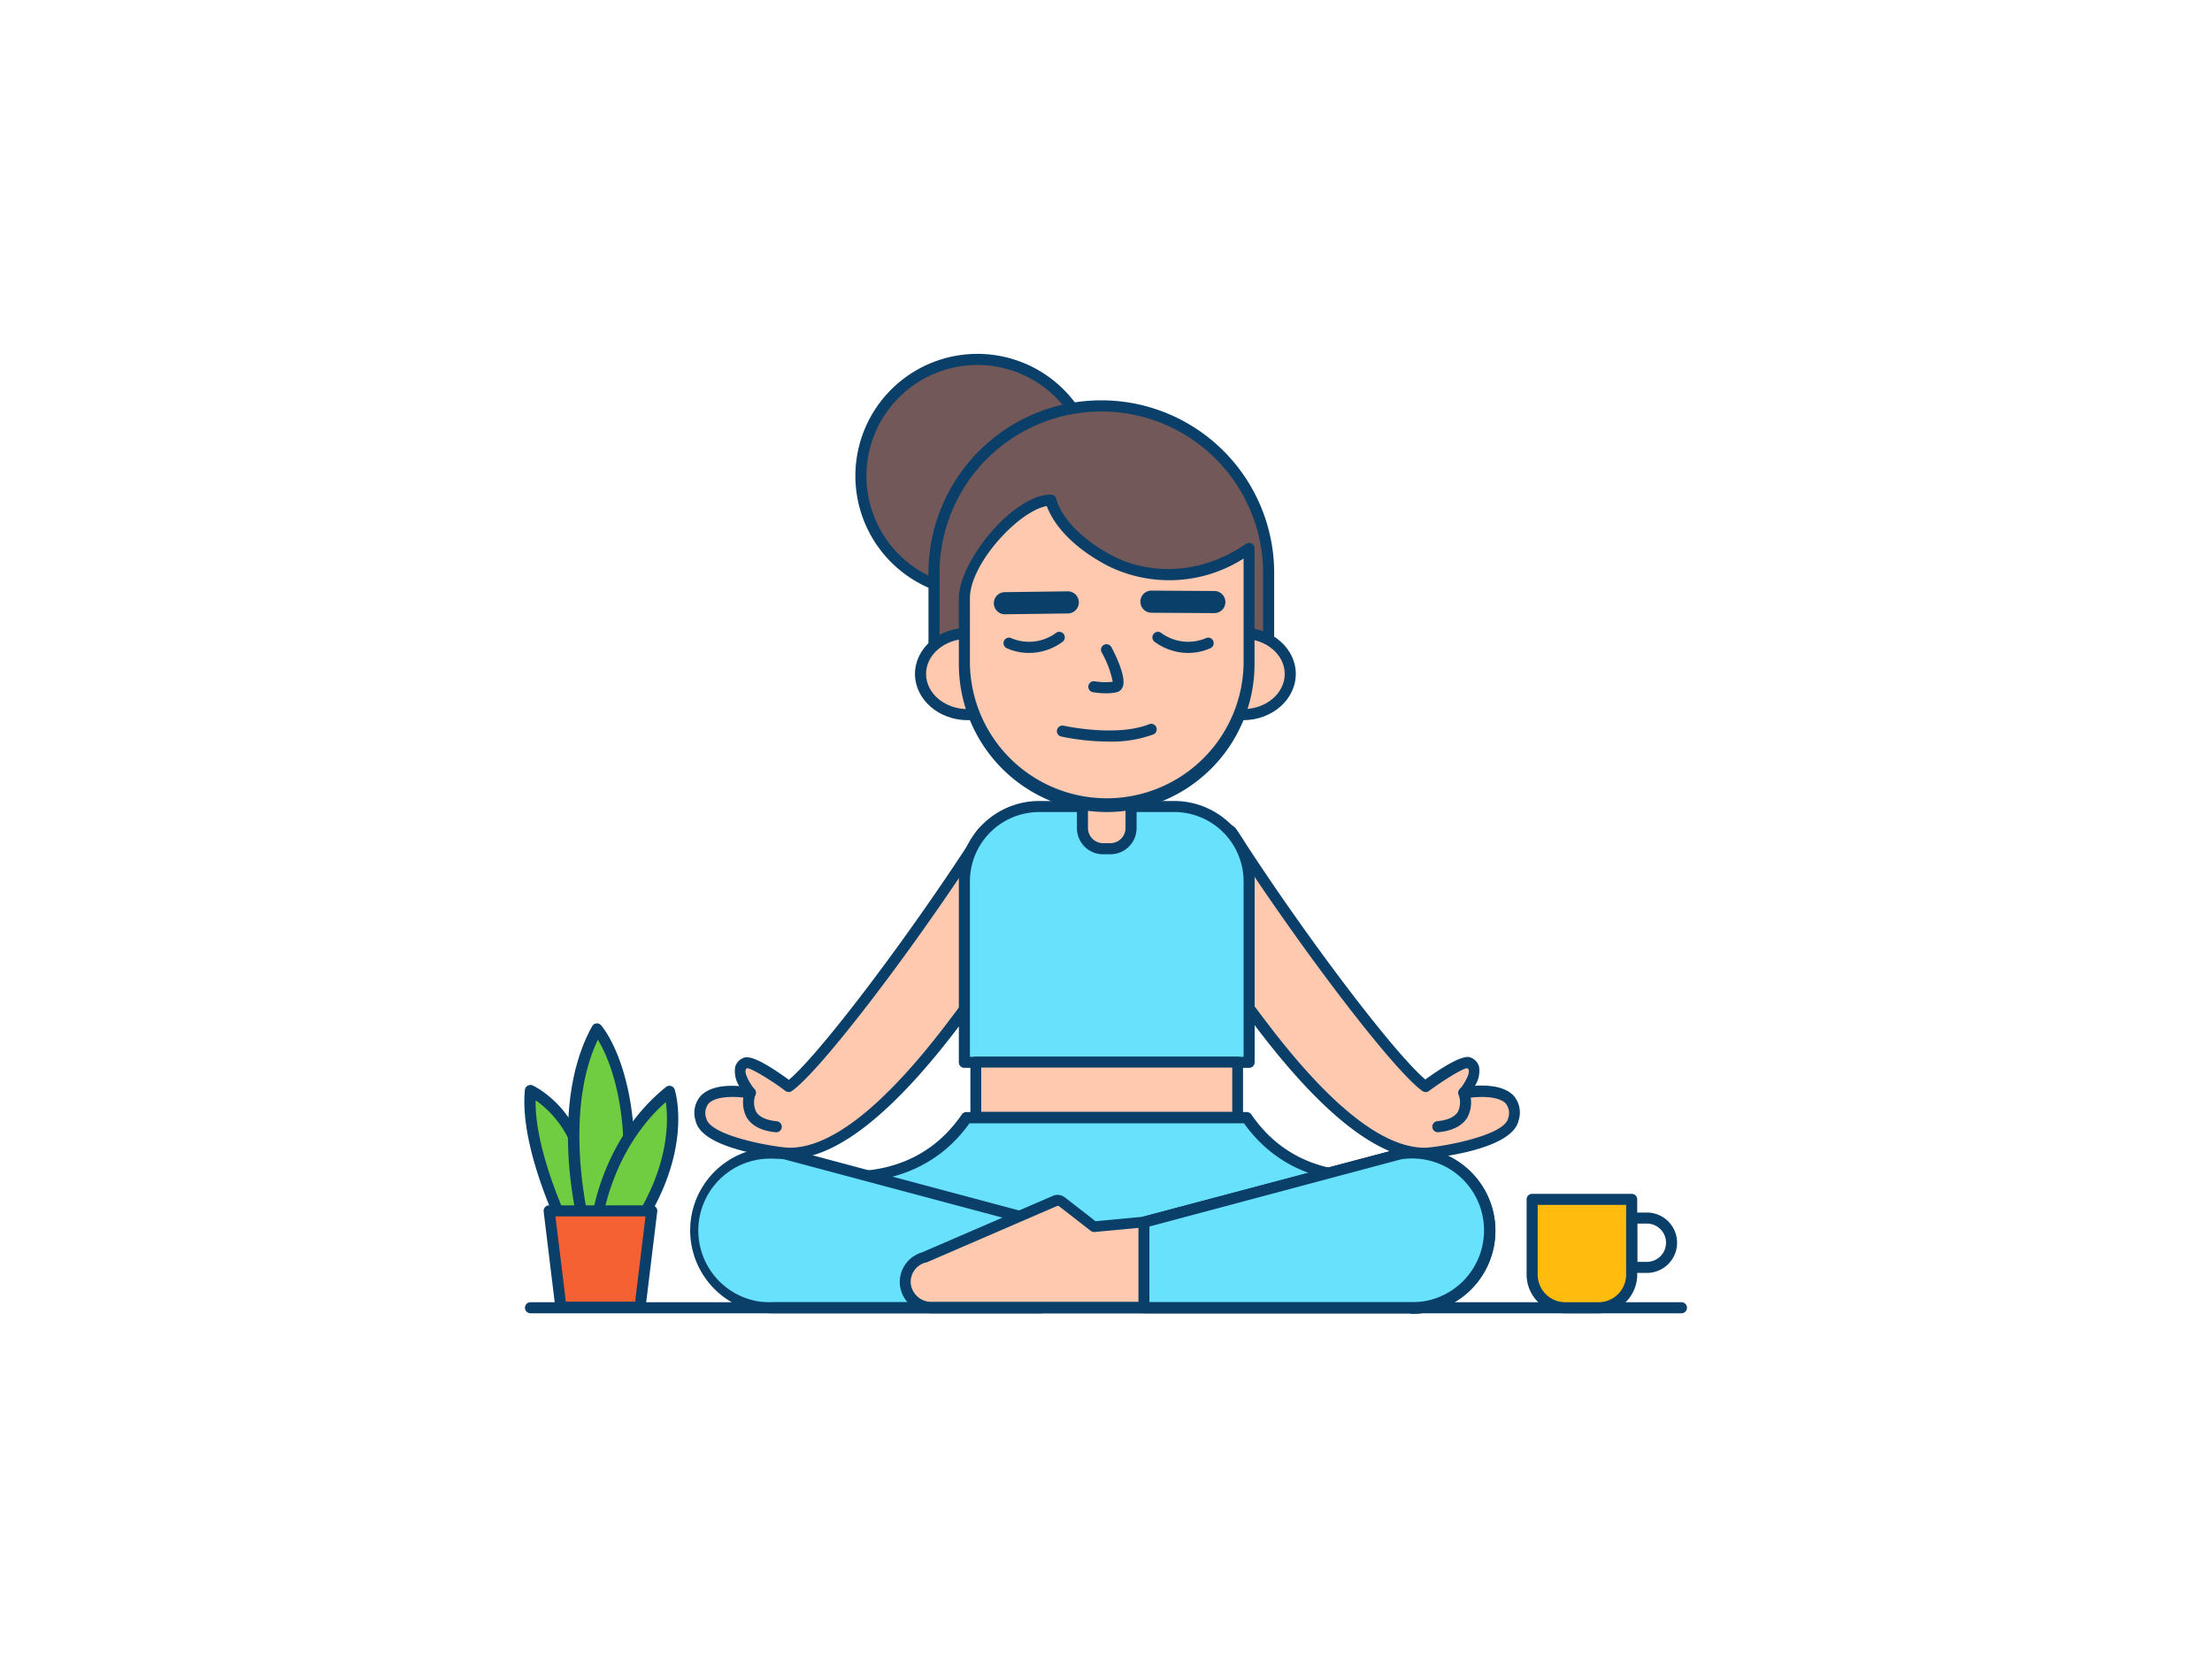 <svg xmlns="http://www.w3.org/2000/svg" viewBox="0 0 400 300" width="406" height="306" class="illustration"><g id="_73_meditation_outline" data-name="#73_meditation_outline"><path d="M192.15,157.1c-3.83-2.46-12.19-10.93-14.65-7.1-12.83,20-29.87,42.19-34.86,45.74,0,0-6.48-4.77-7.77-4.29-2.78,1.05.81,5.45.81,5.45-3.39-.57-10.31-.81-8.92,4.87,1.08,4.41,14.94,6,16,6,7,0,16.59-6.18,29.51-23.26,8.49-11.23,15.68-21.65,16-22.13C190.77,158.59,196,159.56,192.15,157.1Z" fill="#ffc9b0"></path><path d="M142.81,208.8c-.16,0-15.67-1.25-17-6.79a4.68,4.68,0,0,1,.87-4.55c1.63-1.75,4.67-2,7-1.8a5,5,0,0,1-.74-3.46,2.46,2.46,0,0,1,1.61-1.68c1.14-.43,3.86.91,8.1,4,5.61-4.67,22-26.3,34-45a3,3,0,0,1,2.09-1.39c2.86-.48,7,2.8,10.62,5.68,1.26,1,2.44,1.94,3.32,2.51h0c1,.61,1.88,1.29,1.82,2.28s-1,1.36-1.91,1.8a7.5,7.5,0,0,0-3.45,2.61c-.28.45-7.45,10.85-16,22.19C161.24,200.84,151.05,208.8,142.81,208.8Zm-10.34-11.18c-1.81,0-3.52.32-4.34,1.2a2.78,2.78,0,0,0-.4,2.71c.81,3.31,13,5.27,15.08,5.27,7.58,0,17.24-7.69,28.71-22.86,8.55-11.3,15.67-21.63,15.95-22.07a9.33,9.33,0,0,1,4.29-3.34l.42-.2c-.14-.1-.32-.23-.57-.39h0c-1-.62-2.19-1.59-3.48-2.62-2.82-2.23-7.07-5.62-9.06-5.28a1,1,0,0,0-.72.5c-12.81,19.93-29.89,42.29-35.14,46a1,1,0,0,1-1.17,0c-2.64-2-6-4-6.9-4.13-.25.11-.28.24-.3.31-.22.79.84,2.58,1.62,3.54a1,1,0,0,1,.09,1.13,1,1,0,0,1-1,.49A18.8,18.8,0,0,0,132.47,197.62Z" fill="#093f68"></path><path d="M140.32,204h-.1c-2.54-.26-4.28-1.16-5.2-2.68a5.91,5.91,0,0,1-.27-4.83,1,1,0,1,1,1.86.74,3.87,3.87,0,0,0,.13,3.07c.57.94,1.81,1.52,3.68,1.71a1,1,0,0,1-.1,2Z" fill="#093f68"></path><path d="M208.23,157.1c3.83-2.46,12.19-10.93,14.64-7.1,12.84,20,29.88,42.19,34.87,45.74,0,0,6.48-4.77,7.77-4.29,2.78,1.05-.81,5.45-.81,5.45,3.39-.57,10.31-.81,8.92,4.87-1.08,4.41-14.94,6-16.05,6-7,0-16.59-6.18-29.51-23.26-8.49-11.23-15.68-21.65-16-22.13C209.61,158.59,204.4,159.56,208.23,157.1Z" fill="#ffc9b0"></path><path d="M257.57,208.8c-8.24,0-18.43-8-30.31-23.66-8.55-11.31-15.75-21.74-16-22.19a7.55,7.55,0,0,0-3.45-2.61c-.95-.44-1.84-.85-1.91-1.8s.86-1.67,1.82-2.28h0c.88-.57,2.06-1.51,3.32-2.51,3.64-2.88,7.76-6.15,10.62-5.68a3,3,0,0,1,2.09,1.39c12,18.73,28.43,40.36,34,45,4.24-3.06,7-4.4,8.1-4a2.46,2.46,0,0,1,1.61,1.68,5,5,0,0,1-.74,3.46c2.31-.15,5.36.05,7,1.8a4.68,4.68,0,0,1,.87,4.55C273.24,207.55,257.72,208.8,257.57,208.8ZM208.2,158.33l.42.2a9.33,9.33,0,0,1,4.29,3.34c.28.44,7.43,10.8,16,22.07,11.47,15.17,21.13,22.86,28.71,22.86,2.09,0,14.27-2,15.08-5.27a2.78,2.78,0,0,0-.4-2.71c-1.29-1.39-4.79-1.37-7.39-.93a1,1,0,0,1-.94-1.62c.78-1,1.84-2.75,1.62-3.54,0-.07-.05-.2-.3-.31-.9.09-4.26,2.18-6.9,4.13a1,1,0,0,1-1.17,0c-5.25-3.73-22.33-26.09-35.14-46a1,1,0,0,0-.72-.5c-2-.34-6.24,3.05-9.06,5.28-1.29,1-2.52,2-3.48,2.62C208.52,158.1,208.34,158.23,208.2,158.33Z" fill="#093f68"></path><path d="M260.06,204a1,1,0,0,1-.1-2c1.87-.19,3.11-.77,3.68-1.71a3.9,3.9,0,0,0,.13-3.07,1,1,0,0,1,.56-1.3,1,1,0,0,1,1.29.56,5.85,5.85,0,0,1-.26,4.83c-.92,1.52-2.66,2.42-5.2,2.68Z" fill="#093f68"></path><path d="M251.89,211.47s-16.7,4.09-26.41-10.12H174.79c-9.71,14.21-26.42,10.12-26.42,10.12l52.49,19.47Z" fill="#68e1fd"></path><path d="M200.86,231.94a1,1,0,0,1-.34-.06L148,212.41a1,1,0,0,1,.58-1.91c.66.16,16.16,3.74,25.35-9.72a1,1,0,0,1,.83-.43h50.69a1,1,0,0,1,.83.43c9.19,13.46,24.69,9.88,25.35,9.72a1,1,0,0,1,.59,1.9l-51,19.48A1,1,0,0,1,200.86,231.94Zm-45.61-19,45.61,16.92L245.18,213c-5.88-.24-14.27-2.25-20.22-10.61H175.31C169.42,210.64,161.12,212.68,155.25,213Z" fill="#093f68"></path><path d="M126.18,221.76a14,14,0,0,0,14,14h48.15V220.28L142,207.92A14,14,0,0,0,126.18,221.76Z" fill="#68e1fd"></path><path d="M188.31,236.74H140.16a15,15,0,1,1,2-29.81l.13,0,46.32,12.37a1,1,0,0,1,.74,1v15.46A1,1,0,0,1,188.31,236.74ZM140.16,208.8a13,13,0,1,0,0,25.94h47.15V221.05L141.8,208.9A12.89,12.89,0,0,0,140.16,208.8Z" fill="#093f68"></path><path d="M187.92,145.11h24.43a13.53,13.53,0,0,1,13.53,13.53v32.73a0,0,0,0,1,0,0H174.39a0,0,0,0,1,0,0V158.64A13.53,13.53,0,0,1,187.92,145.11Z" fill="#68e1fd"></path><path d="M225.88,192.36H174.39a1,1,0,0,1-1-1V158.64a14.55,14.55,0,0,1,14.53-14.54h24.43a14.55,14.55,0,0,1,14.53,14.54v32.72A1,1,0,0,1,225.88,192.36Zm-50.49-2h49.49V158.64a12.55,12.55,0,0,0-12.53-12.54H187.92a12.55,12.55,0,0,0-12.53,12.54Z" fill="#093f68"></path><circle cx="176.75" cy="85.32" r="21.07" fill="#725858"></circle><path d="M176.75,107.39a22.07,22.07,0,1,1,22.07-22.07A22.09,22.09,0,0,1,176.75,107.39Zm0-42.13a20.07,20.07,0,1,0,20.07,20.06A20.08,20.08,0,0,0,176.75,65.26Z" fill="#093f68"></path><path d="M199.16,73.21h0a30.25,30.25,0,0,1,30.25,30.25v20.16a0,0,0,0,1,0,0H168.9a0,0,0,0,1,0,0V103.47A30.25,30.25,0,0,1,199.16,73.21Z" fill="#725858"></path><path d="M229.41,124.63H168.9a1,1,0,0,1-1-1V103.47a31.26,31.26,0,1,1,62.51,0v20.16A1,1,0,0,1,229.41,124.63Zm-59.51-2h58.51V103.47a29.26,29.26,0,1,0-58.51,0Z" fill="#093f68"></path><path d="M195.74,144h8.79a0,0,0,0,1,0,0V149a3.73,3.73,0,0,1-3.73,3.73h-1.33a3.73,3.73,0,0,1-3.73-3.73V144A0,0,0,0,1,195.74,144Z" fill="#ffc9b0"></path><path d="M200.8,153.74h-1.33a4.73,4.73,0,0,1-4.73-4.73V144a1,1,0,0,1,1-1h8.79a1,1,0,0,1,1,1V149A4.74,4.74,0,0,1,200.8,153.74ZM196.74,145V149a2.74,2.74,0,0,0,2.73,2.73h1.33a2.74,2.74,0,0,0,2.73-2.73V145Z" fill="#093f68"></path><ellipse cx="175.03" cy="121.13" rx="8.54" ry="7.36" fill="#ffc9b0"></ellipse><path d="M175,129.49c-5.26,0-9.54-3.75-9.54-8.36s4.28-8.35,9.54-8.35,9.53,3.74,9.53,8.35S180.28,129.49,175,129.49Zm0-14.71c-4.16,0-7.54,2.85-7.54,6.35s3.38,6.36,7.54,6.36,7.53-2.85,7.53-6.36S179.18,114.78,175,114.78Z" fill="#093f68"></path><ellipse cx="224.79" cy="121.13" rx="8.54" ry="7.36" fill="#ffc9b0"></ellipse><path d="M224.79,129.49c-5.26,0-9.54-3.75-9.54-8.36s4.28-8.35,9.54-8.35,9.53,3.74,9.53,8.35S230.05,129.49,224.79,129.49Zm0-14.71c-4.16,0-7.54,2.85-7.54,6.35s3.38,6.36,7.54,6.36,7.53-2.85,7.53-6.36S228.94,114.78,224.79,114.78Z" fill="#093f68"></path><path d="M200.13,145.11h0a25.75,25.75,0,0,1-25.74-25.75V107.44c0-6.18,9.44-17.74,15.63-17.74,0,0,1,5.85,10.73,11,6.81,3.58,16.4,3.82,25.13-2.25v20.94A25.75,25.75,0,0,1,200.13,145.11Z" fill="#ffc9b0"></path><path d="M200.13,146.1a26.77,26.77,0,0,1-26.74-26.74V107.44c0-6.62,9.78-18.74,16.63-18.74a1,1,0,0,1,1,.83s1.12,5.47,10.21,10.26c5.76,3,15.11,4,24.09-2.19a1,1,0,0,1,1-.07,1,1,0,0,1,.54.89v20.94A26.77,26.77,0,0,1,200.13,146.1ZM189.29,90.77c-5.08.89-13.9,10.42-13.9,16.67v11.92a24.75,24.75,0,0,0,49.49,0v-19.1a25,25,0,0,1-24.59,1.3C192.38,97.39,190,92.7,189.29,90.77Z" fill="#093f68"></path><path d="M200,124.63a15.08,15.08,0,0,1-2.37-.2,1,1,0,0,1-.81-1.16,1,1,0,0,1,1.16-.81,11.2,11.2,0,0,0,3.24.08,17.63,17.63,0,0,0-2-5.3,1,1,0,1,1,1.77-.93c1.06,2,2.73,5.67,2,7.23a1.55,1.55,0,0,1-1,.88A8.34,8.34,0,0,1,200,124.63Z" fill="#093f68"></path><path d="M181.72,110.34a2,2,0,0,1,0-4l11.37-.15a2,2,0,0,1,2,2,2,2,0,0,1-2,2l-11.37.15Z" fill="#093f68"></path><path d="M219.59,110.13h0l-11.37-.07a2,2,0,0,1,0-4h0l11.37.07a2,2,0,0,1,0,4Z" fill="#093f68"></path><path d="M186.15,117.33a9.83,9.83,0,0,1-4.06-.84,1,1,0,1,1,.88-1.79h0a8.21,8.21,0,0,0,8-1,1,1,0,1,1,1.16,1.63A10.21,10.21,0,0,1,186.15,117.33Z" fill="#093f68"></path><path d="M214.81,117.33a10.21,10.21,0,0,1-6-2,1,1,0,1,1,1.16-1.63,8.21,8.21,0,0,0,8,1,1,1,0,1,1,.88,1.79A9.83,9.83,0,0,1,214.81,117.33Z" fill="#093f68"></path><path d="M200.52,133.36a43.16,43.16,0,0,1-8.59-.91,1,1,0,1,1,.44-1.95c.1,0,9.55,2.1,15.48-.3a1,1,0,0,1,.75,1.85A21.9,21.9,0,0,1,200.52,133.36Z" fill="#093f68"></path><rect x="176.48" y="191.36" width="47.3" height="9.9" fill="#ffc9b0"></rect><path d="M223.78,202.23h-47.3a1,1,0,0,1-1-1v-9.91a1,1,0,0,1,1-1h47.3a1,1,0,0,1,1,1v9.91A1,1,0,0,1,223.78,202.23Zm-46.34-1.92h45.39v-8H177.44Z" fill="#093f68"></path><path d="M269,221.76a14,14,0,0,1-14,14H168.55a4.78,4.78,0,0,1-4.83-4.29,4.61,4.61,0,0,1,3.36-4.78l23.73-10.25a1.17,1.17,0,0,1,1.19.17l5.83,4.54,9-.85,46.32-12.36A14,14,0,0,1,269,221.76Z" fill="#ffc9b0"></path><path d="M255,236.74H168.55a5.77,5.77,0,0,1-5.83-5.22,5.61,5.61,0,0,1,4-5.79l23.67-10.22a2.13,2.13,0,0,1,2.22.31l5.5,4.27,8.56-.8L252.93,207l.13,0a15,15,0,1,1,2,29.81Zm-63.76-19.41h-.06l-23.72,10.25-.13,0a3.63,3.63,0,0,0-2.64,3.75,3.77,3.77,0,0,0,3.84,3.36H255a13,13,0,1,0-1.64-25.84l-46.25,12.35-.17,0-9,.84a1,1,0,0,1-.7-.21l-5.83-4.53A.27.27,0,0,0,191.26,217.33Z" fill="#093f68"></path><path d="M269,221.76a14,14,0,0,1-14,14H206.87V220.28l46.32-12.36A14,14,0,0,1,269,221.76Z" fill="#68e1fd"></path><path d="M255,236.74H206.87a1,1,0,0,1-1-1V220.28a1,1,0,0,1,.74-1L252.93,207l.13,0a15,15,0,1,1,2,29.81Zm-47.15-2H255a13,13,0,1,0-1.64-25.84l-45.51,12.15Z" fill="#093f68"></path><path d="M304.06,236.74H95.93a1,1,0,0,1,0-2H304.06a1,1,0,0,1,0,2Z" fill="#093f68"></path><path d="M102.15,221.21s-7.25-14.78-6.24-24.76c0,0,5.83,2.64,8.64,10.42,4.29,11.89,3.3,14.35,3.3,14.35Z" fill="#70cc40"></path><path d="M107.85,222.22h-5.7a1,1,0,0,1-.89-.56c-.31-.62-7.37-15.15-6.34-25.3a1,1,0,0,1,.49-.77,1,1,0,0,1,.91-.05c.26.12,6.26,2.91,9.17,11,4.21,11.66,3.48,14.59,3.29,15.06A1,1,0,0,1,107.85,222.22Zm-5.06-2H107c0-1.29-.4-4.83-3.35-13a18.54,18.54,0,0,0-6.79-9C96.7,206.54,101.59,217.61,102.79,220.21Z" fill="#093f68"></path><path d="M105.6,220.49s-5.44-21.07,2.38-35.17c0,0,4.51,5.15,5.59,17.63a31.56,31.56,0,0,1-3.26,17.23Z" fill="#70cc40"></path><path d="M105.6,221.49a1,1,0,0,1-1-.75c-.23-.87-5.45-21.62,2.48-35.91a1,1,0,0,1,.77-.51,1,1,0,0,1,.85.34c.2.22,4.74,5.55,5.83,18.2a32.14,32.14,0,0,1-3.39,17.82,1,1,0,0,1-.79.5l-4.71.31Zm2.51-34.23c-5.69,12-2.57,28.38-1.73,32.18l3.31-.22A31.49,31.49,0,0,0,112.57,203C111.82,194.42,109.42,189.42,108.11,187.26Z" fill="#093f68"></path><path d="M108,219.83s1.69-14.06,13.06-23.24c0,0,3.35,10.48-6.05,24.48Z" fill="#70cc40"></path><path d="M115,222.07h-.17l-7-1.24a1,1,0,0,1-.82-1.11c.07-.59,1.86-14.57,13.42-23.9a1,1,0,0,1,.91-.18,1,1,0,0,1,.67.65c.14.45,3.39,11.1-6.17,25.35A1,1,0,0,1,115,222.07Zm-5.86-3,5.39,1c6.56-10.09,6.34-18.25,5.87-21.53C112.14,205.85,109.68,215.94,109.1,219Z" fill="#093f68"></path><polygon points="115.74 235.63 101.43 235.63 99.31 218.22 117.85 218.22 115.74 235.63" fill="#f56132"></polygon><path d="M115.74,236.63H101.43a1,1,0,0,1-1-.88l-2.12-17.41a1,1,0,0,1,1-1.12h18.54a1,1,0,0,1,.75.33,1,1,0,0,1,.25.79l-2.12,17.41A1,1,0,0,1,115.74,236.63Zm-13.42-2h12.53l1.88-15.41H100.44Z" fill="#093f68"></path><path d="M277.06,216.14h18a0,0,0,0,1,0,0v13.59a6,6,0,0,1-6,6h-6a6,6,0,0,1-6-6V216.14A0,0,0,0,1,277.06,216.14Z" fill="#ffbc0e"></path><path d="M289.06,236.74h-6a7,7,0,0,1-7-7v-13.6a1,1,0,0,1,1-1h18a1,1,0,0,1,1,1v13.6A7,7,0,0,1,289.06,236.74Zm-11-19.6v12.6a5,5,0,0,0,5,5h6a5,5,0,0,0,5-5v-12.6Z" fill="#093f68"></path><path d="M297.81,229.44h-2.74a1,1,0,0,1-1-1v-8.92a1,1,0,0,1,1-1h2.74a5.46,5.46,0,0,1,0,10.92Zm-1.74-2h1.74a3.46,3.46,0,1,0,0-6.92h-1.74Z" fill="#093f68"></path></g></svg>